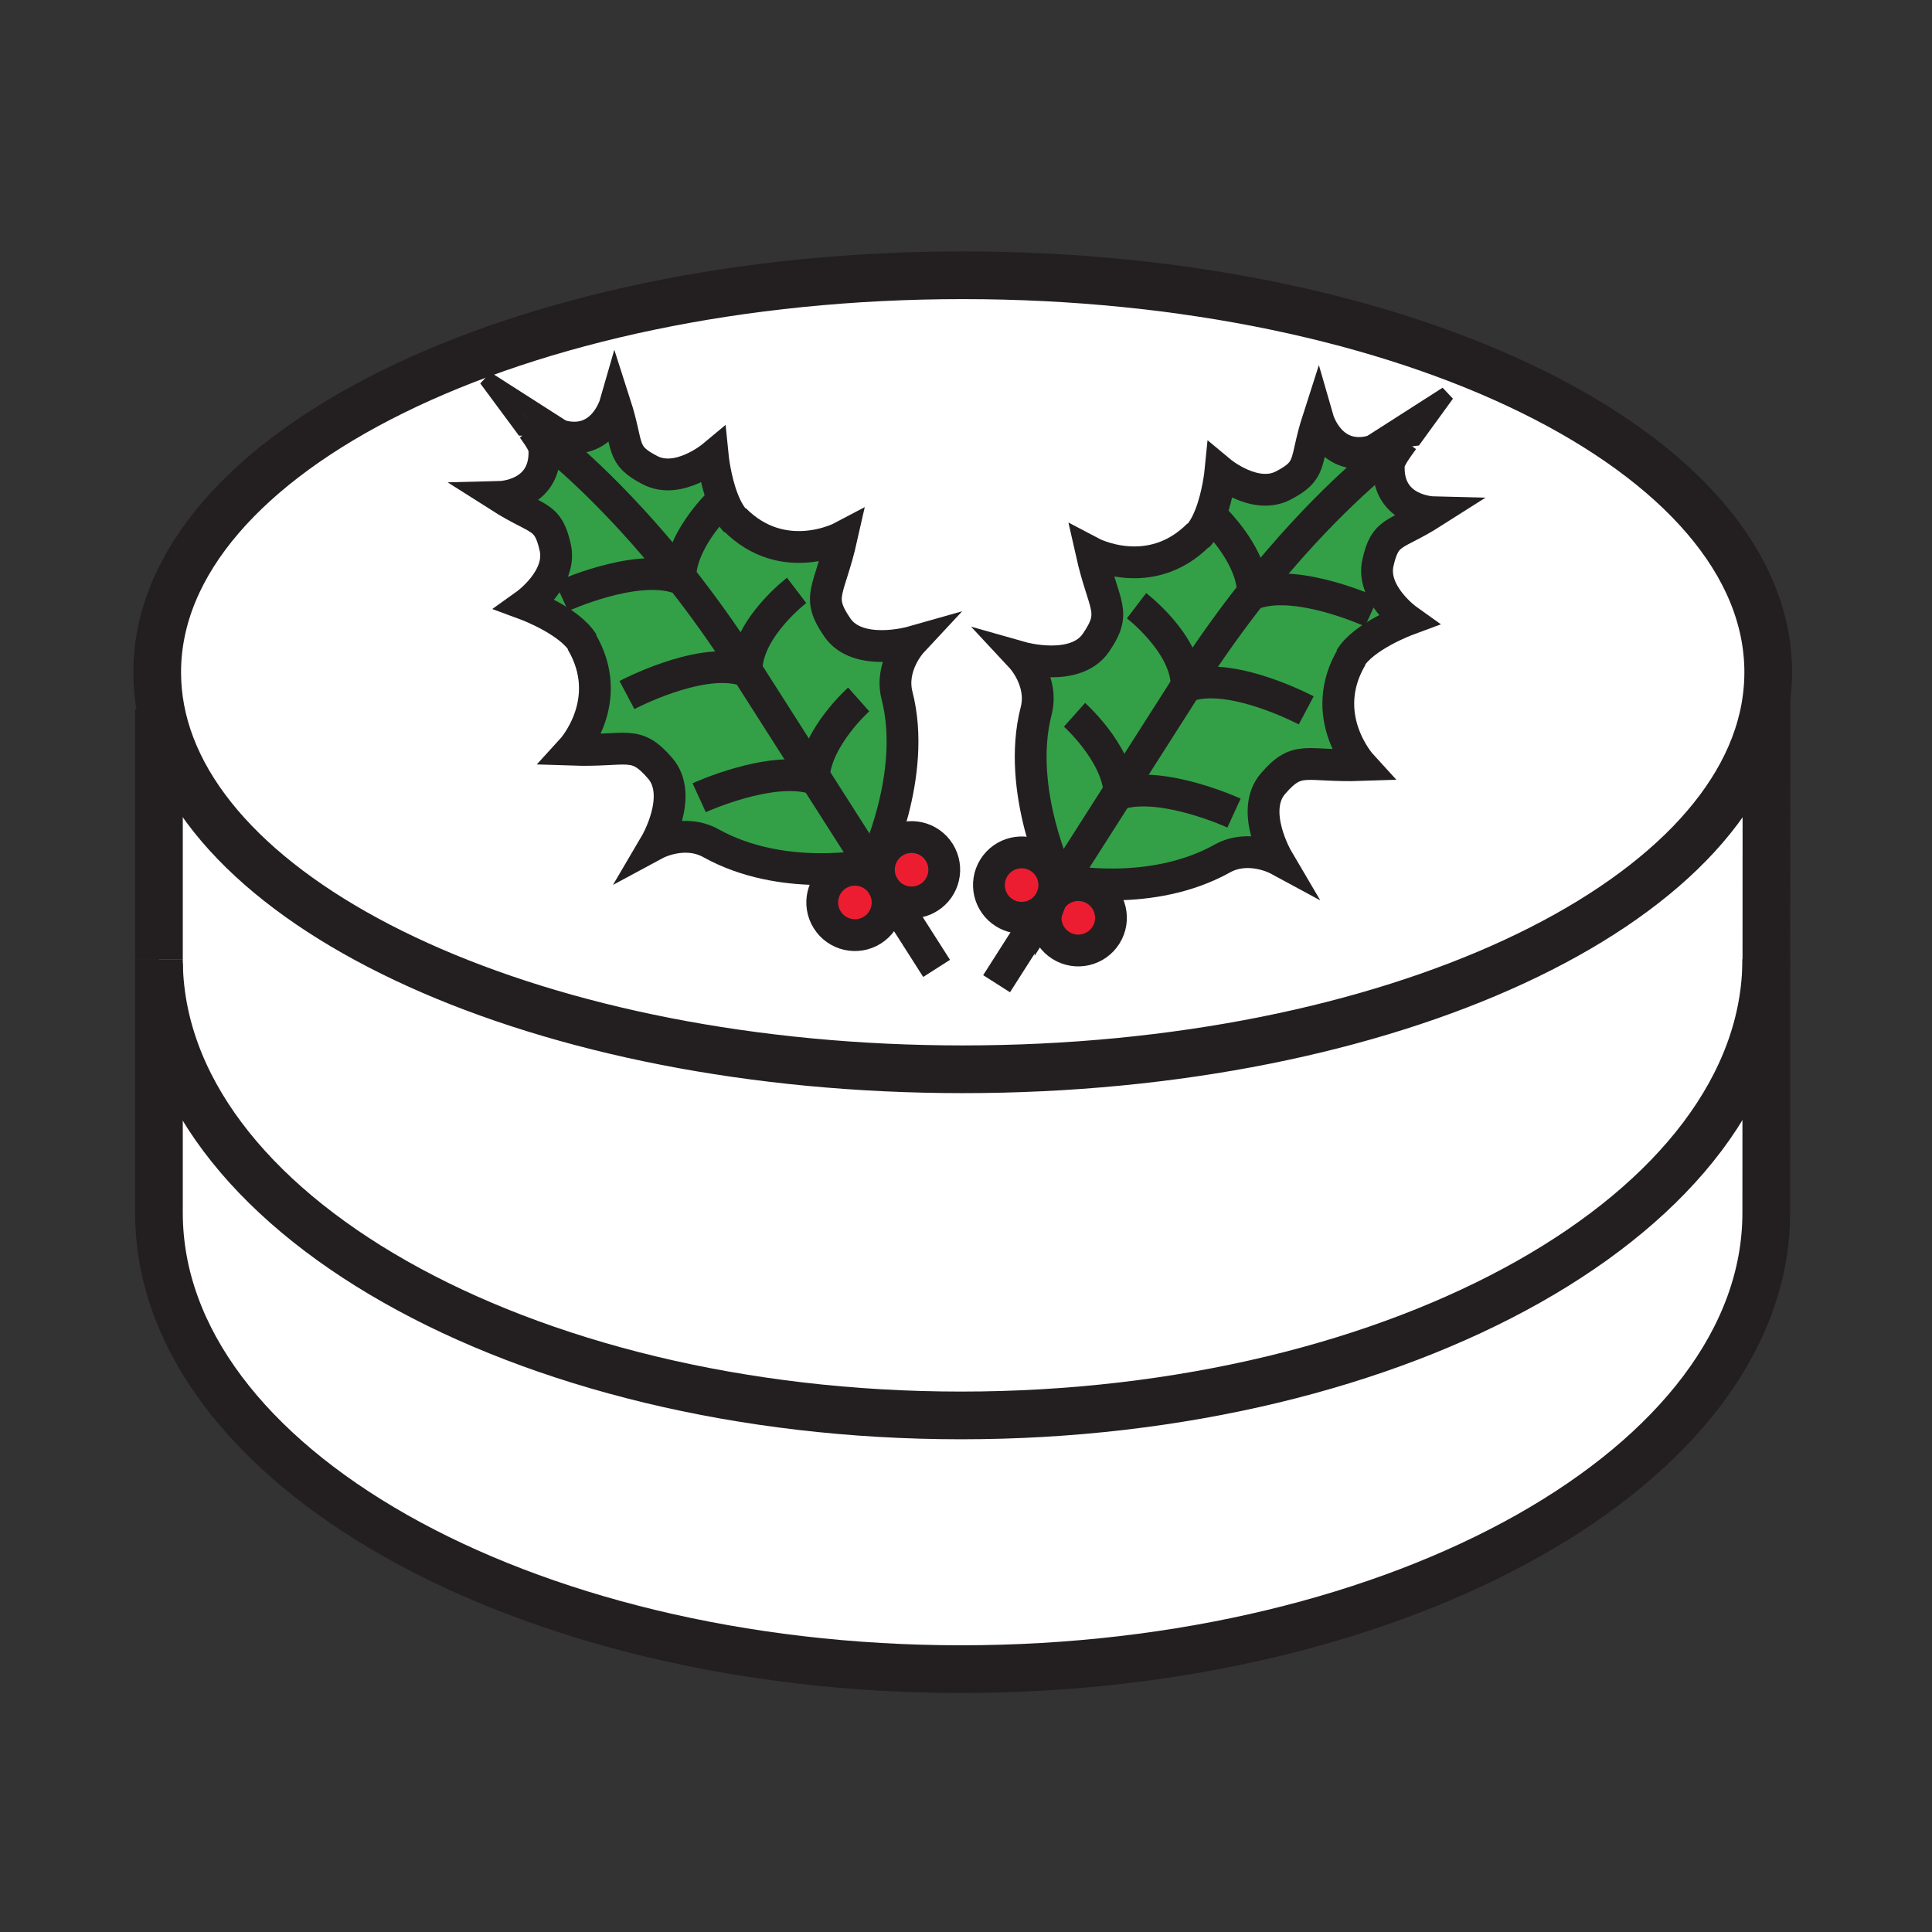 <svg enable-background="new 0 0 850.394 850.394" height="850.394" viewBox="0 0 850.394 850.394" width="850.394" xmlns="http://www.w3.org/2000/svg"><rect x="0" y="0" width="850.394" height="850.394" fill="#333333" stroke="none"/><path d="m358.19 341.44c8.97 14.07 17.42 27.33 24.86 38.99l-.51.33s-38.03 7.95-69.61-9.61c-11.73-6.52-24.38.3-24.38.3s12.47-21.19 2.03-33.28c-11.08-12.83-14.24-7.34-38.89-8.18 0 0 19.69-21.51 4.26-47.63l.65.69c-5.9-9.87-25.1-16.97-25.1-16.97s15.99-11.42 12.9-25.11c-3.27-14.51-7.36-11.53-24.21-22.24 0 0 19.63-.49 19.45-19.76-.01-1.34-.09-2.4-1.23-4.53l3.01-.43c2.02 1.55 27.66 21.59 57.98 59.86 9.16 11.56 18.74 24.78 28.23 39.66 10.38 16.28 20.78 32.58 30.56 47.91z" fill="#33a048"/><path d="m237.53 188.49c2.5 1.07 6.95 2.67 9.22 3.29 18.59 5.03 24.02-13.83 24.02-13.83 6.12 19.01 2.2 22.21 15.41 29.04 12.47 6.44 27.55-6.14 27.55-6.14s1.01 10.11 4.43 18.95c-4.09 3.94-18.27 18.72-18.76 34.07-30.32-38.27-55.96-58.31-57.98-59.86l-3.01.43c-.75-1.4-1.96-3.26-3.93-5.98z" fill="#33a048"/><path d="m384.71 380.72-1.05.67c-.21-.32-.41-.64-.61-.96-7.44-11.66-15.89-24.92-24.86-38.99-9.78-15.33-20.18-31.63-30.56-47.91-9.49-14.88-19.07-28.1-28.23-39.66.49-15.35 14.67-30.13 18.76-34.07 1.43 3.71 3.28 7.2 5.66 9.62l-.5-.81c21.37 21.53 47.15 7.9 47.15 7.9-5.41 24.07-11.51 25.74-1.9 39.7 9.06 13.16 32.72 6.44 32.72 6.44s-9.8 10.52-6.45 23.52c9.01 34.99-10.13 74.55-10.13 74.55z" fill="#33a048"/><path d="m551.52 260.62c30.311-38.26 55.961-58.31 57.98-59.86h3.25c-1.37 2.42-1.47 3.54-1.48 4.97-.18 19.26 19.45 19.75 19.45 19.75-16.85 10.72-20.939 7.74-24.21 22.25-3.09 13.69 12.91 25.1 12.91 25.1s-19.2 7.11-25.1 16.97l.649-.68c-15.43 26.11 4.25 47.62 4.25 47.62-24.64.84-27.8-4.64-38.88 8.18-10.45 12.1 2.021 33.29 2.021 33.29s-12.641-6.83-24.37-.31c-31.59 17.57-69.62 9.61-69.62 9.61l-.5-.32c7.439-11.66 15.89-24.91 24.86-38.99 9.779-15.33 20.17-31.63 30.56-47.92 9.49-14.88 19.07-28.1 28.23-39.66z" fill="#33a048"/><path d="m604.16 198.53c2.77-.75 8.76-2.97 10.55-3.9l.92-.86 2.03-.24c-2.47 3.35-3.98 5.59-4.91 7.23h-3.25c-2.02 1.55-27.67 21.6-57.98 59.86-.5-15.33-14.659-30.09-18.76-34.05 3.42-8.85 4.42-18.97 4.42-18.97s15.09 12.58 27.561 6.15c13.21-6.84 9.29-10.04 15.41-29.05-.001 0 5.429 18.86 24.009 13.83z" fill="#33a048"/><path d="m523.29 300.28c-10.39 16.29-20.78 32.59-30.56 47.92-8.971 14.08-17.421 27.33-24.86 38.99-.2.32-.4.63-.61.95l-1.05-.67s-19.15-39.56-10.13-74.55c3.35-12.99-6.45-23.51-6.45-23.51s23.66 6.72 32.72-6.45c9.61-13.96 3.511-15.63-1.909-39.69 0 0 25.79 13.62 47.159-7.9l-.5.8c2.381-2.42 4.23-5.9 5.66-9.6 4.101 3.96 18.26 18.72 18.76 34.05-9.16 11.56-18.74 24.78-28.23 39.66z" fill="#33a048"/><path d="m777.49 422.18-.05 111.669c0 110.931-160.881 200.841-354.4 200.841-193.51 0-353.08-89.91-353.08-200.841v-109.849-1.82c0 110.93 159.57 200.839 353.08 200.839 193.52 0 354.4-89.909 354.4-200.839z" fill="#fff"/><path d="m777.55 307.42-.06 114.76h-.05c0 110.93-160.881 200.839-354.4 200.839-193.51 0-353.08-89.909-353.08-200.839v-110.05l.71-.14c16.47 88.97 168.26 158.67 353.08 158.67 187.97 0 341.77-72.09 353.8-163.24z" fill="#fff"/><path d="m777.55 307.42c-12.03 91.15-165.83 163.24-353.8 163.24-184.82 0-336.61-69.7-353.08-158.67-.98-5.3-1.48-10.66-1.48-16.08 0-96.51 158.74-174.75 354.56-174.75s354.56 78.24 354.56 174.75c0 3.87-.26 7.71-.76 11.51zm-315.67 89.78c.53-.84.96-1.72 1.28-2.62.02-.01.02-.02.02-.03 2.311-6.26.011-13.5-5.88-17.18-6.74-4.2-15.62-2.15-19.83 4.59-4.2 6.74-2.149 15.62 4.59 19.82 5.801 3.63 13.2 2.61 17.82-2.06.74-.74 1.42-1.58 2-2.52zm20.36-5.42c-6.74-4.21-15.62-2.16-19.84 4.58-4.2 6.74-2.15 15.62 4.6 19.83 6.74 4.21 15.61 2.15 19.82-4.59s2.16-15.61-4.58-19.82zm132.47-197.15c-1.79.93-7.78 3.15-10.55 3.9-18.58 5.03-24.01-13.83-24.01-13.83-6.12 19.01-2.2 22.21-15.41 29.05-12.471 6.43-27.561-6.15-27.561-6.15s-1 10.12-4.42 18.97c-1.43 3.7-3.279 7.18-5.66 9.6l.5-.8c-21.369 21.52-47.159 7.9-47.159 7.9 5.42 24.06 11.52 25.73 1.909 39.69-9.06 13.17-32.72 6.45-32.72 6.45s9.8 10.52 6.45 23.51c-9.021 34.99 10.13 74.55 10.13 74.55l1.05.67c.21-.32.41-.63.61-.95l.5.32s38.03 7.96 69.62-9.61c11.729-6.52 24.37.31 24.37.31s-12.471-21.19-2.021-33.29c11.08-12.82 14.24-7.34 38.88-8.18 0 0-19.68-21.51-4.25-47.62l-.649.68c5.899-9.86 25.1-16.97 25.1-16.97s-16-11.41-12.91-25.1c3.271-14.51 7.36-11.53 24.21-22.25 0 0-19.63-.49-19.45-19.75.011-1.43.11-2.55 1.48-4.97.93-1.64 2.44-3.88 4.91-7.23l5.04-.61 14.1-19.42-34.1 21.83 12.93-1.56zm-230 186.09s19.14-39.56 10.13-74.55c-3.35-13 6.45-23.52 6.45-23.52s-23.66 6.72-32.72-6.44c-9.61-13.96-3.51-15.63 1.9-39.7 0 0-25.78 13.63-47.15-7.9l.5.81c-2.38-2.42-4.23-5.91-5.66-9.62-3.42-8.84-4.43-18.95-4.43-18.95s-15.08 12.58-27.55 6.14c-13.21-6.83-9.29-10.03-15.41-29.04 0 0-5.43 18.86-24.02 13.83-2.27-.62-6.72-2.22-9.22-3.29l10.69.09-34.11-21.83 16.04 21.67 4.33.04c1.97 2.72 3.18 4.58 3.93 5.98 1.14 2.13 1.22 3.19 1.23 4.53.18 19.27-19.45 19.76-19.45 19.76 16.85 10.71 20.94 7.73 24.21 22.24 3.09 13.69-12.9 25.11-12.9 25.11s19.2 7.1 25.1 16.97l-.65-.69c15.43 26.12-4.26 47.63-4.26 47.63 24.65.84 27.81-4.65 38.89 8.18 10.44 12.09-2.03 33.28-2.03 33.28s12.65-6.82 24.38-.3c31.58 17.56 69.61 9.61 69.61 9.61l.51-.33c.2.32.4.64.61.96zm-.79 28.71c6.74-4.2 8.79-13.08 4.59-19.82-4.21-6.74-13.09-8.79-19.83-4.58s-8.79 13.08-4.58 19.82 13.08 8.79 19.82 4.58zm3.8-21.67c.33.92.77 1.82 1.31 2.69.59.94 1.27 1.79 2.02 2.54 4.63 4.65 12.01 5.66 17.81 2.04 6.74-4.21 8.79-13.08 4.58-19.82-4.21-6.75-13.08-8.8-19.82-4.59-5.87 3.67-8.19 10.89-5.9 17.14z" fill="#fff"/><path d="m621.92 187.89-6.29 5.88-12.93 1.56 34.1-21.83-14.1 19.42-5.04.61c1.19-1.61 2.59-3.47 4.26-5.64z" fill="#231f20"/><path d="m615.63 193.77 6.29-5.88c-1.67 2.17-3.07 4.03-4.26 5.64z" fill="#231f20"/><path d="m482.24 391.78c6.74 4.21 8.79 13.08 4.58 19.82s-13.08 8.8-19.82 4.59c-6.75-4.21-8.8-13.09-4.6-19.83 4.22-6.74 13.1-8.79 19.84-4.58z" fill="#ed1d31"/><path d="m457.3 377.37c5.891 3.68 8.19 10.92 5.88 17.18 0 .01 0 .02-.02.03-1.12 1.76-2.22 3.48-3.28 5.14-4.62 4.67-12.02 5.69-17.82 2.06-6.739-4.2-8.79-13.08-4.59-19.82 4.21-6.74 13.09-8.79 19.83-4.59z" fill="#ed1d31"/><path d="m459.88 399.72c1.061-1.66 2.16-3.38 3.28-5.14-.32.9-.75 1.78-1.28 2.62-.58.94-1.26 1.78-2 2.52z" fill="#fff"/><path d="m413.44 375.21c4.21 6.74 2.16 15.61-4.58 19.82-5.8 3.62-13.18 2.61-17.81-2.04-1.08-1.69-2.19-3.44-3.33-5.23-2.29-6.25.03-13.47 5.9-17.14 6.74-4.21 15.61-2.16 19.82 4.59z" fill="#ed1d31"/><path d="m388.51 389.61c4.2 6.74 2.15 15.62-4.59 19.82-6.74 4.21-15.61 2.16-19.82-4.58s-2.16-15.61 4.58-19.82 15.62-2.16 19.83 4.58z" fill="#ed1d31"/><path d="m387.72 387.76c1.14 1.79 2.25 3.54 3.33 5.23-.75-.75-1.43-1.6-2.02-2.54-.54-.87-.98-1.77-1.31-2.69z" fill="#fff"/><path d="m237.53 188.49-3.05-.03c-1.4-1.95-3.2-4.34-5.49-7.32l7.22 6.73c.32.17.77.38 1.32.62z" fill="#231f20"/><path d="m230.15 188.42-16.04-21.67 34.11 21.83-10.69-.09c-.55-.24-1-.45-1.32-.62l-7.22-6.73c2.29 2.98 4.09 5.37 5.49 7.32z" fill="#231f20"/><g fill="none"><path d="m70.67 311.99c-.98-5.3-1.48-10.66-1.48-16.08 0-96.51 158.74-174.75 354.56-174.75s354.56 78.24 354.56 174.75c0 3.87-.26 7.71-.76 11.51-12.03 91.15-165.83 163.24-353.8 163.24-184.82 0-336.61-69.7-353.08-158.67z" stroke="#231f20" stroke-width="21"/><path d="m69.96 424v111.68-1.83c0 110.931 159.57 200.841 353.08 200.841 193.52 0 354.4-89.91 354.4-200.841l.05-111.669.06-114.76v-.96" stroke="#231f20" stroke-width="21"/><path d="m69.96 312.13v110.05" stroke="#231f20" stroke-width="21"/><path d="m69.96 424v-1.82c0 110.93 159.57 200.839 353.08 200.839 193.52 0 354.4-89.909 354.4-200.839" stroke="#231f20" stroke-width="21"/><path d="m391.05 392.99c12.91 20.25 21.21 33.26 21.21 33.26" stroke="#231f20" stroke-width="14"/><path d="m241.29 193.91s.04.03.13.1c2.02 1.55 27.66 21.59 57.98 59.86 9.16 11.56 18.74 24.78 28.23 39.66 10.38 16.28 20.78 32.58 30.56 47.91 8.97 14.07 17.42 27.33 24.86 38.99.2.32.4.64.61.96 1.39 2.18 2.74 4.3 4.06 6.37" stroke="#231f20" stroke-width="14"/><path d="m234.48 188.46c1.97 2.72 3.18 4.58 3.93 5.98 1.14 2.13 1.22 3.19 1.23 4.53.18 19.27-19.45 19.76-19.45 19.76 16.85 10.71 20.94 7.73 24.21 22.24 3.09 13.69-12.9 25.11-12.9 25.11s19.2 7.1 25.1 16.97l-.65-.69c15.43 26.12-4.26 47.63-4.26 47.63 24.65.84 27.81-4.65 38.89 8.18 10.44 12.09-2.03 33.28-2.03 33.28s12.65-6.82 24.38-.3c31.58 17.56 69.61 9.61 69.61 9.61" stroke="#231f20" stroke-width="14"/><path d="m384.71 380.72s19.14-39.56 10.13-74.55c-3.35-13 6.45-23.52 6.45-23.52s-23.66 6.72-32.72-6.44c-9.61-13.96-3.51-15.63 1.9-39.7 0 0-25.78 13.63-47.15-7.9l.5.81c-2.38-2.42-4.23-5.91-5.66-9.62-3.42-8.84-4.43-18.95-4.43-18.95s-15.08 12.58-27.55 6.14c-13.21-6.83-9.29-10.03-15.41-29.04 0 0-5.43 18.86-24.02 13.83-2.27-.62-6.72-2.22-9.22-3.29" stroke="#231f20" stroke-width="14"/><path d="m247.19 262.6s31.82-14.6 50.91-8.39" stroke="#231f20" stroke-width="14"/><path d="m275.96 305.93s30.93-16.41 50.34-11.31" stroke="#231f20" stroke-width="14"/><path d="m307.75 351.13s31.23-14.33 50.36-8.55c.18.05.36.1.54.16" stroke="#231f20" stroke-width="14"/><path d="m319.25 218.77s-.4.36-1.09 1.03c-4.09 3.94-18.27 18.72-18.76 34.07-.01.24-.02.47-.02.71" stroke="#231f20" stroke-width="14"/><path d="m350.65 259.87s-20.98 16.01-22.02 33.89" stroke="#231f20" stroke-width="14"/><path d="m377.96 307.87s-18.2 16.2-19.77 33.57c-.04.38-.07.76-.08 1.14-.03.37-.04.74-.04 1.11" stroke="#231f20" stroke-width="14"/><path d="m388.51 389.61c4.2 6.74 2.15 15.62-4.59 19.82-6.74 4.21-15.61 2.16-19.82-4.58s-2.16-15.61 4.58-19.82 15.62-2.16 19.83 4.58z" stroke="#231f20" stroke-width="14"/><path d="m387.72 387.76c-2.29-6.25.03-13.47 5.9-17.14 6.74-4.21 15.61-2.16 19.82 4.59 4.21 6.74 2.16 15.61-4.58 19.82-5.8 3.62-13.18 2.61-17.81-2.04-.75-.75-1.43-1.6-2.02-2.54-.54-.87-.98-1.77-1.31-2.69z" stroke="#231f20" stroke-width="14"/><path d="m234.48 188.46-4.33-.04-16.04-21.67 34.11 21.83-10.69-.09z" stroke="#231f20" stroke-width="6.754"/><path d="m459.88 399.72c-12.92 20.26-21.22 33.28-21.22 33.28" stroke="#231f20" stroke-width="14"/><path d="m609.63 200.66s-.04.03-.13.1c-2.02 1.55-27.67 21.6-57.98 59.86-9.159 11.56-18.739 24.78-28.229 39.66-10.39 16.29-20.78 32.59-30.56 47.92-8.971 14.08-17.421 27.33-24.86 38.99-.2.32-.4.63-.61.95-1.39 2.2-2.76 4.33-4.08 6.41" stroke="#231f20" stroke-width="14"/><path d="m617.66 193.53c-2.47 3.35-3.98 5.59-4.91 7.23-1.37 2.42-1.47 3.54-1.48 4.97-.18 19.26 19.45 19.75 19.45 19.75-16.85 10.72-20.939 7.74-24.21 22.25-3.09 13.69 12.91 25.1 12.91 25.1s-19.2 7.11-25.1 16.97l.649-.68c-15.43 26.11 4.25 47.62 4.25 47.62-24.64.84-27.8-4.64-38.88 8.18-10.45 12.1 2.021 33.29 2.021 33.29s-12.641-6.83-24.37-.31c-31.59 17.57-69.62 9.61-69.62 9.61" stroke="#231f20" stroke-width="14"/><path d="m466.21 387.47s-19.15-39.56-10.13-74.55c3.35-12.99-6.45-23.51-6.45-23.51s23.66 6.72 32.72-6.45c9.61-13.96 3.511-15.63-1.909-39.69 0 0 25.79 13.62 47.159-7.9l-.5.8c2.381-2.42 4.23-5.9 5.66-9.6 3.42-8.85 4.42-18.97 4.42-18.97s15.09 12.58 27.561 6.15c13.21-6.84 9.29-10.04 15.41-29.05 0 0 5.43 18.86 24.01 13.83 2.77-.75 8.76-2.97 10.55-3.9l.92-.86" stroke="#231f20" stroke-width="14"/><path d="m603.72 269.36s-31.81-14.61-50.91-8.4" stroke="#231f20" stroke-width="14"/><path d="m574.95 312.68s-30.931-16.41-50.34-11.3" stroke="#231f20" stroke-width="14"/><path d="m543.17 357.89s-31.22-14.33-50.36-8.55c-.189.04-.369.1-.55.16" stroke="#231f20" stroke-width="14"/><path d="m531.66 225.53s.41.36 1.1 1.04c4.101 3.96 18.26 18.72 18.76 34.05.011.24.021.48.021.72" stroke="#231f20" stroke-width="14"/><path d="m500.26 266.62s20.99 16.01 22.021 33.89" stroke="#231f20" stroke-width="14"/><path d="m472.96 314.63s18.2 16.21 19.771 33.57c.039.38.06.76.079 1.14.021.37.03.73.03 1.1" stroke="#231f20" stroke-width="14"/><path d="m462.4 396.36c-4.2 6.74-2.15 15.62 4.6 19.83 6.74 4.21 15.61 2.15 19.82-4.59s2.16-15.61-4.58-19.82-15.62-2.16-19.84 4.58z" stroke="#231f20" stroke-width="14"/><path d="m463.18 394.55c2.311-6.26.011-13.5-5.88-17.18-6.74-4.2-15.62-2.15-19.83 4.59-4.2 6.74-2.149 15.62 4.59 19.82 5.801 3.63 13.2 2.61 17.82-2.06.74-.74 1.42-1.58 2-2.52.53-.84.96-1.72 1.28-2.62.02-.01.02-.02.02-.03z" stroke="#231f20" stroke-width="14"/><path d="m617.66 193.53 5.04-.61 14.1-19.42-34.1 21.83 12.93-1.56z" stroke="#231f20" stroke-width="6.754"/><path d="m0 0h850.394v850.394h-850.394z"/></g></svg>